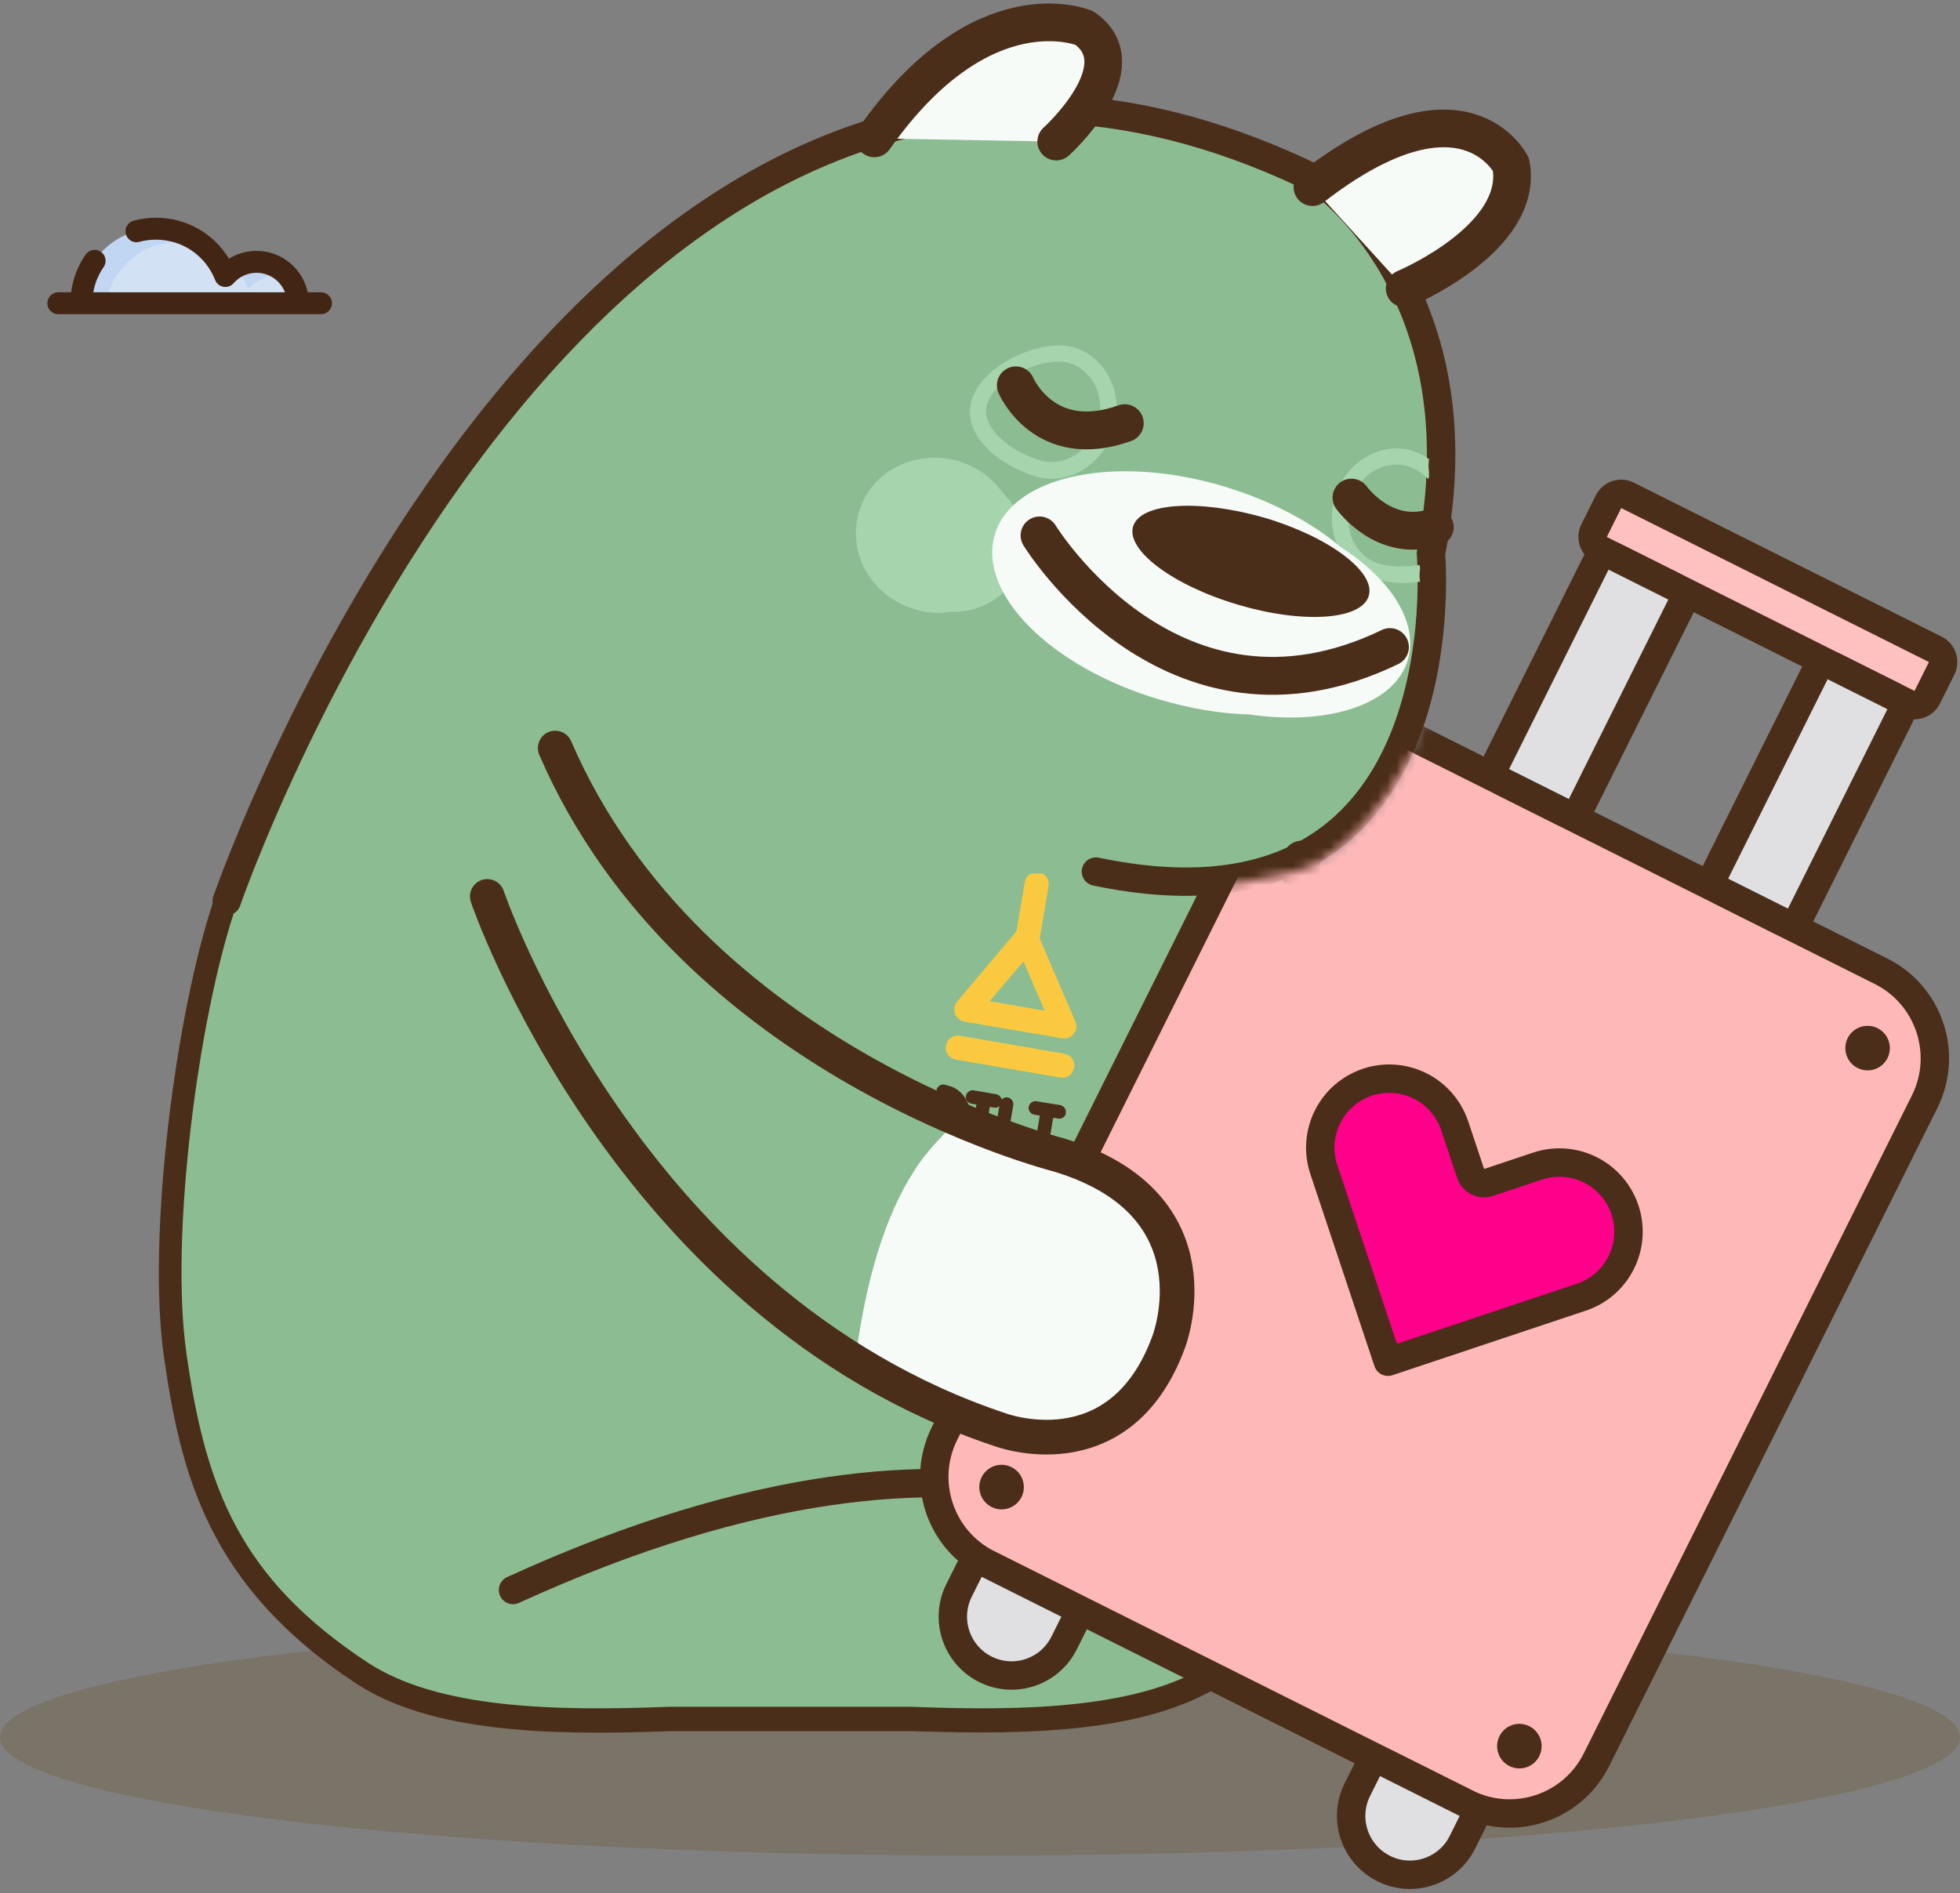 <svg width="207" height="200" viewBox="0 0 207 200" fill="none" xmlns="http://www.w3.org/2000/svg">
<rect x="0" y="0" width="207" height="200" fill="#808080" stroke="none"/>
<ellipse opacity="0.4" cx="103.5" cy="183.5" rx="103.5" ry="12.5" fill="#725F42"/>
<path d="M146.524 135.637C146.321 133.197 146.118 130.826 145.915 128.387C144.562 127.777 144.021 126.218 144.156 124.795C141.856 122.085 141.586 117.884 141.45 114.496C141.045 105.62 137.256 97.15 137.797 88.206C137.865 86.85 138.542 85.97 139.421 85.427C138 82.378 136.647 79.329 135.497 76.145C135.159 75.264 135.227 74.518 135.497 73.773C133.468 70.25 131.168 66.658 129.409 62.932C99.237 65.168 68.997 64.151 38.757 64.084C16.974 97.556 18.665 133.672 18.665 133.672C17.854 174.937 48.634 179.612 48.634 179.612C62.232 182.932 106.408 181.103 121.088 180.425C128.868 176.902 135.836 173.446 140.909 165.857C145.171 159.42 147.268 151.899 147.877 144.174C148.013 142.548 148.08 140.99 148.08 139.363C147.877 138.957 147.742 138.483 147.742 138.008C147.065 137.534 146.592 136.721 146.524 135.637Z" fill="#8CBD92"/>
<path d="M142.803 159.42C139.962 165.518 135.497 170.668 127.988 175.614C120.547 180.493 108.302 180.764 96.192 180.29H70.688C58.511 180.764 46.267 180.493 38.825 175.614C25.363 166.738 21.709 157.252 19.68 142.887C17.921 130.487 20.965 107.517 24.821 96.066C25.024 95.388 24.686 94.643 24.077 94.439C23.401 94.236 22.724 94.575 22.521 95.253C18.598 106.975 15.486 130.555 17.312 143.294C19.071 155.558 21.913 167.483 37.54 177.783C45.522 183.068 58.241 183.339 70.756 182.865H96.192C98.695 182.932 101.131 183 103.634 183C113.579 183 122.982 181.984 129.409 177.715C137.188 172.565 141.789 167.077 144.698 161.317C143.751 161.046 143.074 160.369 142.803 159.42Z" fill="#4B2E1A"/>
<path d="M108.098 101.485C107.422 101.35 106.948 100.74 107.084 99.995L108.234 93.151C108.369 92.473 108.978 91.999 109.722 92.135C110.399 92.27 110.872 92.88 110.737 93.625L109.587 100.469C109.451 101.146 108.775 101.621 108.098 101.485Z" fill="#FBC93F"/>
<path d="M112.225 109.684L101.875 107.922C101.401 107.854 101.063 107.516 100.86 107.109C100.725 106.703 100.792 106.228 101.063 105.822L107.422 98.3C107.693 97.962 108.166 97.826 108.572 97.894C109.046 97.962 109.384 98.233 109.587 98.639L113.578 107.922C113.781 108.329 113.714 108.871 113.375 109.21C113.172 109.548 112.699 109.752 112.225 109.684ZM104.513 105.754L110.331 106.77L108.099 101.553L104.513 105.754Z" fill="#FBC93F"/>
<path d="M111.955 113.818L100.928 111.921C100.251 111.785 99.778 111.176 99.913 110.43C100.048 109.753 100.657 109.278 101.401 109.414L112.428 111.311C113.105 111.447 113.578 112.056 113.443 112.802C113.308 113.479 112.699 113.954 111.955 113.818Z" fill="#FBC93F"/>
<path d="M111.752 118.154L109.249 117.748C108.843 117.68 108.572 117.273 108.64 116.935C108.707 116.528 109.113 116.257 109.452 116.325L111.955 116.731C112.361 116.799 112.631 117.206 112.563 117.545C112.563 117.951 112.158 118.222 111.752 118.154Z" fill="#4B2E1A"/>
<path d="M104.987 117.002L102.619 116.595C102.213 116.528 101.943 116.121 102.01 115.782C102.078 115.376 102.484 115.105 102.822 115.172L105.19 115.579C105.596 115.647 105.866 116.053 105.799 116.392C105.731 116.799 105.393 117.07 104.987 117.002Z" fill="#4B2E1A"/>
<path d="M109.993 128.656L107.49 128.25C107.084 128.182 106.813 127.775 106.881 127.437C106.949 127.03 107.355 126.759 107.693 126.827L110.196 127.233C110.602 127.301 110.872 127.64 110.805 128.046C110.737 128.453 110.399 128.724 109.993 128.656Z" fill="#4B2E1A"/>
<path d="M108.775 128.386C108.369 128.319 108.098 127.912 108.166 127.573L109.925 117.206C109.993 116.8 110.399 116.529 110.737 116.596C111.143 116.664 111.413 117.003 111.346 117.409L109.587 127.776C109.519 128.183 109.113 128.454 108.775 128.386Z" fill="#4B2E1A"/>
<path d="M102.078 127.234C101.672 127.166 101.401 126.827 101.469 126.421L103.228 116.054C103.295 115.647 103.701 115.376 104.04 115.444C104.445 115.512 104.716 115.851 104.648 116.257L102.89 126.624C102.822 127.031 102.484 127.302 102.078 127.234Z" fill="#4B2E1A"/>
<path d="M97.613 126.963C97.207 126.895 96.936 126.489 97.004 126.15L98.898 115.173C98.966 114.766 99.372 114.495 99.71 114.563C100.116 114.631 100.387 115.037 100.319 115.376L98.425 126.353C98.357 126.76 98.019 127.031 97.613 126.963Z" fill="#4B2E1A"/>
<path d="M107.287 128.183L104.445 127.709C104.039 127.641 103.769 127.234 103.837 126.896L105.595 116.528C105.663 116.122 106.069 115.851 106.407 115.919C106.813 115.986 107.084 116.393 107.016 116.732L105.392 126.421L107.557 126.828C107.963 126.895 108.234 127.234 108.166 127.641C108.098 127.98 107.693 128.251 107.287 128.183Z" fill="#4B2E1A"/>
<path d="M98.831 121.473C98.425 121.405 98.154 121.067 98.222 120.66C98.289 120.254 98.695 119.982 99.034 120.05C99.981 120.186 100.928 119.44 101.063 118.356C101.266 117.272 100.657 116.188 99.71 116.052C99.304 115.985 99.034 115.646 99.101 115.239C99.169 114.833 99.575 114.562 99.913 114.63C101.672 114.901 102.754 116.73 102.484 118.627C102.213 120.457 100.522 121.812 98.831 121.473Z" fill="#4B2E1A"/>
<path d="M97.883 127.03C97.478 126.962 97.207 126.623 97.275 126.217C97.342 125.81 97.748 125.539 98.086 125.607C99.033 125.742 99.981 124.997 100.116 123.913C100.319 122.829 99.71 121.745 98.763 121.609C98.357 121.541 98.086 121.135 98.154 120.796C98.222 120.389 98.627 120.118 98.966 120.186C100.725 120.457 101.807 122.287 101.536 124.184C101.266 126.081 99.575 127.369 97.883 127.03Z" fill="#4B2E1A"/>
<path d="M127.447 165.246C127.447 165.246 106.002 144.24 54.182 167.956" stroke="#4B2E1A" stroke-width="3" stroke-miterlimit="10" stroke-linecap="round" stroke-linejoin="round"/>
<path d="M23.942 95.184C23.942 95.184 63.179 -18.651 139.421 19.159C139.421 19.159 156.604 30.949 151.124 58.459C151.124 58.459 154.913 100.266 115.743 92.067" fill="#8CBD92"/>
<path d="M23.942 95.184C23.942 95.184 63.179 -18.651 139.421 19.159C139.421 19.159 156.604 30.949 151.124 58.459C151.124 58.459 154.913 100.266 115.743 92.067" stroke="#4B2E1A" stroke-width="3" stroke-miterlimit="10" stroke-linecap="round" stroke-linejoin="round"/>
<path d="M137.459 90.779C137.459 97.42 138.338 103.992 139.894 110.429C141.383 116.595 143.886 122.355 145.442 128.453C148.215 139.43 147.742 152.033 142.668 162.265" stroke="#4B2E1A" stroke-width="3.945" stroke-miterlimit="10" stroke-linecap="round" stroke-linejoin="round"/>
<path d="M111.549 14.957C111.549 14.957 120.344 7.03 114.526 2.964C114.526 2.964 103.769 -1.643 92.336 14.619" fill="#F6FBF7"/>
<path d="M111.549 14.957C111.549 14.957 120.344 7.03 114.526 2.964C114.526 2.964 103.769 -1.643 92.336 14.619" stroke="#4B2E1A" stroke-width="3.979" stroke-miterlimit="10" stroke-linecap="round" stroke-linejoin="round"/>
<path d="M148.351 30.473C148.351 30.473 161.002 25.188 159.581 17.396C159.581 17.396 154.642 7.368 138.609 19.767" fill="#F6FBF7"/>
<path d="M148.351 30.473C148.351 30.473 161.002 25.188 159.581 17.396C159.581 17.396 154.642 7.368 138.609 19.767" stroke="#4B2E1A" stroke-width="3.979" stroke-miterlimit="10" stroke-linecap="round" stroke-linejoin="round"/>
<path d="M109.384 50.327C105.867 49.311 101.469 46.126 102.619 42.264C103.769 38.469 109.993 35.691 113.443 36.708C116.826 37.724 118.72 41.586 117.638 45.313C116.488 49.107 112.835 51.343 109.384 50.327ZM112.902 38.334C110.331 37.588 105.055 39.892 104.243 42.738C103.499 45.313 107.017 47.82 109.858 48.633C112.361 49.378 115.067 47.684 115.946 44.839C116.826 41.993 115.405 39.079 112.902 38.334Z" fill="#A6D4AD"/>
<path d="M149.907 59.678C148.486 59.949 146.862 59.881 145.645 59.542C143.142 58.797 141.789 55.883 142.601 53.037C143.412 50.191 146.186 48.497 148.689 49.243C149.433 49.446 150.177 49.988 150.854 50.598C150.854 50.53 150.922 50.395 150.922 50.327C150.922 50.191 150.922 50.124 150.922 49.988C150.922 49.92 150.922 49.852 150.922 49.852C150.854 49.378 150.854 48.972 150.922 48.497C150.38 48.091 149.771 47.82 149.163 47.617C145.78 46.6 142.059 48.836 140.977 52.563C139.895 56.29 141.721 60.152 145.171 61.168C146.592 61.575 148.351 61.71 149.974 61.439C149.907 61.033 149.907 60.558 149.974 60.084C149.974 59.949 149.974 59.813 149.907 59.678Z" fill="#A6D4AD"/>
<path d="M101.198 48.701C103.16 49.311 104.784 50.463 105.866 52.021C107.828 53.919 108.708 56.697 107.896 59.407C106.949 62.727 103.769 64.76 100.387 64.624C99.169 64.828 97.883 64.76 96.598 64.353C92.066 62.998 89.427 58.458 90.713 54.122C91.93 49.785 96.666 47.414 101.198 48.701Z" fill="#A6D4AD"/>
<path d="M129.138 51.344C134.144 52.834 138.474 55.138 141.586 57.781C146.93 61.236 149.839 65.776 148.689 69.706C147.269 74.449 140.233 76.686 131.912 75.466C128.935 75.398 125.756 74.856 122.509 73.907C111.008 70.519 103.228 62.727 105.055 56.493C106.881 50.26 117.705 47.956 129.138 51.344Z" fill="#F6FBF7"/>
<path d="M119.667 55.614C118.923 58.121 123.861 61.847 130.762 63.88C137.594 65.913 143.818 65.506 144.562 62.931C145.306 60.424 140.368 56.698 133.468 54.665C126.567 52.7 120.411 53.106 119.667 55.614Z" fill="#4B2E1A"/>
<path d="M109.79 56.56C109.79 56.56 123.794 79.463 146.795 68.351" stroke="#4B2E1A" stroke-width="4" stroke-miterlimit="10" stroke-linecap="round" stroke-linejoin="round"/>
<path d="M107.287 40.705C107.287 40.705 110.264 47.752 118.788 44.703" stroke="#4B2E1A" stroke-width="4" stroke-miterlimit="10" stroke-linecap="round" stroke-linejoin="round"/>
<path d="M142.736 52.565C142.736 52.565 146.186 57.443 151.53 55.681" stroke="#4B2E1A" stroke-width="4" stroke-miterlimit="10" stroke-linecap="round" stroke-linejoin="round"/>
<mask id="mask0_701:22170" style="mask-type:alpha" maskUnits="userSpaceOnUse" x="73" y="33" width="187" height="175">
<path d="M151.649 70.124C152.609 68.472 151.502 56.852 151.644 54.601L161.136 33.539L259.155 74.305L214.674 191.751C197.669 195.663 152.558 213.296 117.651 205.93C74.017 196.723 72.862 172.674 73.313 159.853C73.764 147.033 102.338 107.136 116.419 93.043C124.187 94.253 128.882 93.963 136.562 92.135C143.666 90.444 151.467 78.679 151.649 70.124Z" fill="#C4C4C4"/>
</mask>
<g mask="url(#mask0_701:22170)">
<path d="M148.17 77.323L198.666 102.597C203.736 105.134 205.794 111.304 203.264 116.379L168.609 185.883C166.078 190.957 159.918 193.014 154.848 190.477L104.351 165.203C99.282 162.666 97.224 156.495 99.754 151.42L134.409 81.917C136.939 76.842 143.1 74.785 148.17 77.323Z" fill="#FFB8B8" stroke="#4A2E19" stroke-width="3" stroke-linejoin="round"/>
<path d="M169.879 52.997C170.249 52.255 171.149 51.955 171.89 52.326L204.388 68.589C205.129 68.96 205.43 69.862 205.06 70.603L203.538 73.654C203.168 74.396 202.268 74.697 201.527 74.326L169.029 58.062C168.289 57.691 167.988 56.79 168.358 56.048L169.879 52.997Z" fill="#FFC0C0" stroke="#4A2E19" stroke-width="3" stroke-linejoin="round"/>
<path d="M170.55 58.831C169.81 58.461 168.909 58.761 168.54 59.503L158.036 80.567C157.666 81.309 157.967 82.21 158.708 82.581L165.021 85.74C165.762 86.111 166.662 85.811 167.032 85.069L177.536 64.005C177.905 63.263 177.604 62.362 176.864 61.991L170.55 58.831Z" fill="#E0E0E2" stroke="#4A2E19" stroke-width="3" stroke-linejoin="round"/>
<path d="M193.688 70.407C192.947 70.037 192.047 70.337 191.677 71.079L181.174 92.143C180.804 92.885 181.105 93.786 181.845 94.157L188.159 97.317C188.899 97.687 189.8 97.387 190.169 96.645L200.673 75.581C201.043 74.839 200.742 73.938 200.001 73.567L193.688 70.407Z" fill="#E0E0E2" stroke="#4A2E19" stroke-width="3" stroke-linejoin="round"/>
<path d="M166.952 137.044C166.935 137.049 166.919 137.054 166.903 137.06L161.83 138.753L161.83 138.753L146.585 143.844L141.489 128.572L141.489 128.572L139.796 123.497C139.2 121.665 139.351 119.673 140.216 117.954C141.081 116.233 142.591 114.925 144.417 114.316C146.242 113.706 148.235 113.845 149.96 114.701C151.683 115.556 153 117.058 153.623 118.88L155.316 123.956C155.442 124.334 155.712 124.646 156.068 124.824C156.424 125.002 156.836 125.031 157.213 124.905L162.285 123.212L162.303 123.205C163.215 122.888 164.18 122.755 165.143 122.814C166.107 122.874 167.049 123.124 167.915 123.551C168.781 123.977 169.554 124.572 170.19 125.3C170.825 126.028 171.309 126.875 171.615 127.792C171.921 128.709 172.042 129.677 171.971 130.641C171.9 131.605 171.639 132.545 171.202 133.406C170.765 134.268 170.162 135.034 169.428 135.66C168.701 136.279 167.86 136.75 166.952 137.044Z" fill="#FF008A" stroke="#4A2E19" stroke-width="3" stroke-linejoin="round"/>
<path d="M104.347 165.222C103.606 164.851 102.706 165.152 102.336 165.893L101.286 168C99.756 171.067 101 174.797 104.065 176.331C107.129 177.865 110.854 176.621 112.383 173.554L113.434 171.447C113.803 170.706 113.502 169.804 112.762 169.434L104.347 165.222Z" fill="#E0E0E2" stroke="#4A2E19" stroke-width="3" stroke-linejoin="round"/>
<path d="M146.414 186.271C145.673 185.9 144.773 186.201 144.403 186.942L143.353 189.048C141.823 192.116 143.067 195.846 146.132 197.38C149.196 198.913 152.921 197.67 154.45 194.603L155.5 192.496C155.87 191.755 155.569 190.853 154.829 190.482L146.414 186.271Z" fill="#E0E0E2" stroke="#4A2E19" stroke-width="3" stroke-linejoin="round"/>
<path d="M141.505 85.457C142.667 86.038 144.079 85.567 144.659 84.403C145.239 83.24 144.767 81.826 143.605 81.244C142.443 80.663 141.031 81.134 140.451 82.297C139.871 83.461 140.343 84.875 141.505 85.457Z" fill="#4A2E19"/>
<path d="M196.191 112.82C197.353 113.401 198.765 112.93 199.345 111.767C199.925 110.604 199.453 109.189 198.291 108.608C197.129 108.026 195.717 108.498 195.137 109.661C194.557 110.824 195.029 112.238 196.191 112.82Z" fill="#4A2E19"/>
<path d="M104.729 159.191C105.891 159.773 107.303 159.301 107.883 158.138C108.463 156.975 107.991 155.56 106.829 154.979C105.667 154.397 104.255 154.869 103.675 156.032C103.095 157.195 103.567 158.609 104.729 159.191Z" fill="#4A2E19"/>
<path d="M159.415 186.554C160.577 187.136 161.989 186.664 162.569 185.501C163.149 184.338 162.677 182.924 161.515 182.342C160.353 181.761 158.941 182.232 158.361 183.395C157.781 184.558 158.253 185.973 159.415 186.554Z" fill="#4A2E19"/>
</g>
<path d="M101.426 118.329C88.861 113.011 68.254 101.256 58.639 79.018L51.531 94.709C51.531 94.709 62.294 126.504 90.38 143.862C91.626 133.916 94.363 123.568 101.426 118.329Z" fill="#8CBD92"/>
<path d="M111.802 121.992C111.802 121.992 107.596 120.959 101.412 118.324C94.415 123.58 91.612 133.911 90.3 143.841C94.893 146.713 100.009 149.155 105.549 151.003C105.549 151.003 118.227 155.86 123.407 141.788C123.407 141.788 129.109 127.288 111.802 121.992Z" fill="#F6FBF7"/>
<path d="M51.464 94.692C51.464 94.692 66.075 137.82 105.558 151.002C105.558 151.002 118.235 155.858 123.415 141.788C123.415 141.788 129.133 127.223 111.811 121.993C111.811 121.993 73.017 112.258 58.638 79.019" stroke="#4B2E1A" stroke-width="3.664" stroke-miterlimit="10" stroke-linecap="round" stroke-linejoin="round"/>
<path d="M27.094 27.656C25.779 27.656 24.602 28.236 23.8 29.154C22.651 26.228 19.803 24.156 16.47 24.156C12.121 24.156 8.596 27.681 8.596 32.03H31.468C31.468 29.614 29.51 27.656 27.094 27.656Z" fill="#D3E1F5"/>
<path d="M27.095 27.656C26.277 27.656 25.513 27.88 24.858 28.272C25.439 28.942 25.908 29.709 26.237 30.549C27.039 29.632 28.217 29.052 29.531 29.052C29.818 29.052 30.099 29.079 30.371 29.134C29.571 28.227 28.399 27.656 27.095 27.656Z" fill="#C0D6F2"/>
<path d="M8.594 32.03H11.155C11.815 28.347 15.033 25.552 18.906 25.552C19.826 25.552 20.709 25.709 21.53 26.001C20.163 24.849 18.397 24.156 16.469 24.156C12.12 24.156 8.594 27.682 8.594 32.03Z" fill="#C0D6F2"/>
<path d="M33.904 33.189H6.158C5.518 33.189 5 32.671 5 32.032C5 31.392 5.518 30.874 6.158 30.874H7.512C7.695 29.444 8.214 28.084 9.044 26.888C9.408 26.363 10.129 26.233 10.655 26.597C11.18 26.961 11.311 27.683 10.946 28.208C10.387 29.013 10.017 29.919 9.852 30.874H30.094C29.628 29.671 28.459 28.815 27.093 28.815C26.165 28.815 25.282 29.217 24.67 29.917C24.404 30.221 23.998 30.365 23.6 30.296C23.202 30.227 22.869 29.955 22.721 29.578C21.704 26.989 19.25 25.315 16.469 25.315C15.872 25.315 15.281 25.393 14.712 25.547C14.094 25.714 13.459 25.349 13.292 24.732C13.125 24.115 13.49 23.479 14.108 23.312C14.874 23.105 15.668 23 16.469 23C19.678 23 22.564 24.657 24.182 27.328C25.048 26.792 26.054 26.5 27.093 26.5C29.746 26.5 31.968 28.378 32.502 30.874H33.904C34.544 30.874 35.062 31.393 35.062 32.032C35.062 32.671 34.544 33.189 33.904 33.189Z" fill="#432513"/>
</svg>
